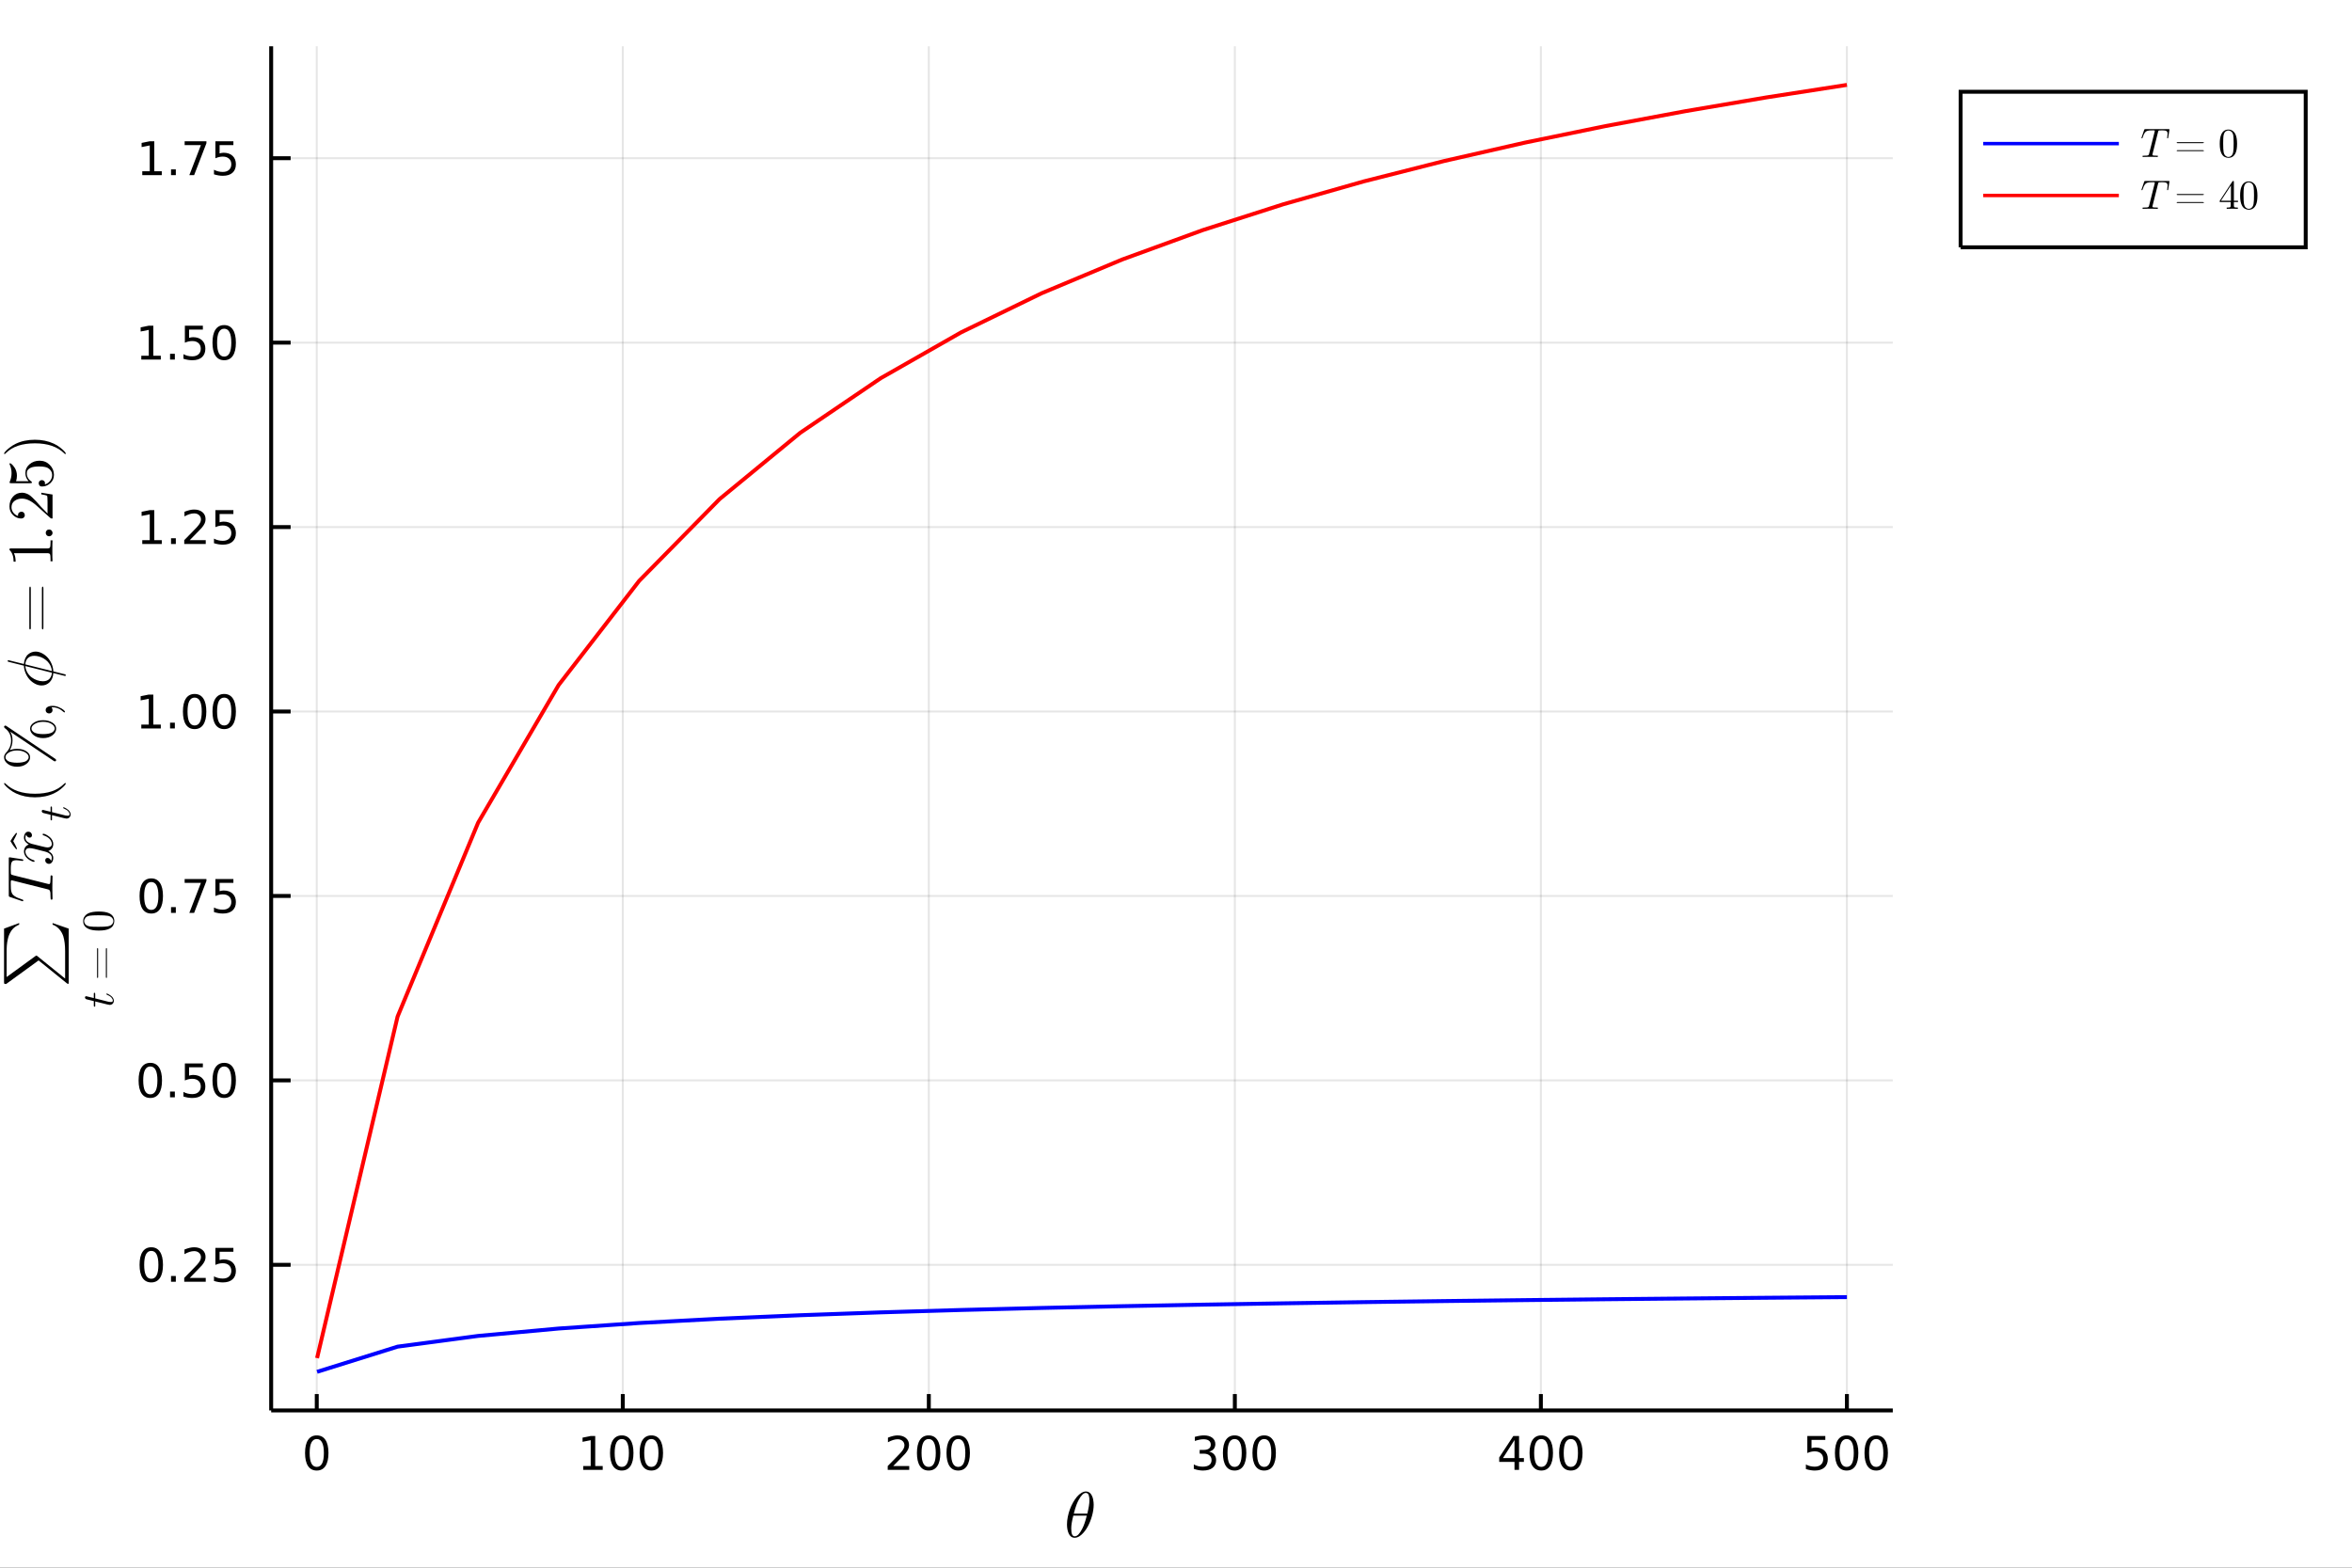 <?xml version="1.0" encoding="utf-8"?>
<svg xmlns="http://www.w3.org/2000/svg" xmlns:xlink="http://www.w3.org/1999/xlink" width="600" height="400" viewBox="0 0 2400 1600">
<rect x="0" y="0" width="2400" height="1600" fill="#333333" stroke="none"/>
<defs>
  <clipPath id="clip490">
    <rect x="0" y="0" width="2400" height="1600"/>
  </clipPath>
</defs>
<path clip-path="url(#clip490)" d="
M0 1600 L2400 1600 L2400 0 L0 0  Z
  " fill="#ffffff" fill-rule="evenodd" fill-opacity="1"/>
<defs>
  <clipPath id="clip491">
    <rect x="480" y="0" width="1681" height="1600"/>
  </clipPath>
</defs>
<defs>
  <clipPath id="clip492">
    <rect x="246" y="47" width="1681" height="1393"/>
  </clipPath>
</defs>
<path clip-path="url(#clip490)" d="
M276.706 1439.5 L1931.43 1439.5 L1931.43 47.244 L276.706 47.244  Z
  " fill="#ffffff" fill-rule="evenodd" fill-opacity="1"/>
<defs>
  <clipPath id="clip493">
    <rect x="276" y="47" width="1656" height="1393"/>
  </clipPath>
</defs>
<polyline clip-path="url(#clip493)" style="stroke:#000000; stroke-width:2; stroke-opacity:0.1; fill:none" points="
  323.225,1439.5 323.225,47.244 
  "/>
<polyline clip-path="url(#clip493)" style="stroke:#000000; stroke-width:2; stroke-opacity:0.1; fill:none" points="
  635.499,1439.5 635.499,47.244 
  "/>
<polyline clip-path="url(#clip493)" style="stroke:#000000; stroke-width:2; stroke-opacity:0.1; fill:none" points="
  947.774,1439.5 947.774,47.244 
  "/>
<polyline clip-path="url(#clip493)" style="stroke:#000000; stroke-width:2; stroke-opacity:0.1; fill:none" points="
  1260.05,1439.5 1260.05,47.244 
  "/>
<polyline clip-path="url(#clip493)" style="stroke:#000000; stroke-width:2; stroke-opacity:0.1; fill:none" points="
  1572.32,1439.5 1572.32,47.244 
  "/>
<polyline clip-path="url(#clip493)" style="stroke:#000000; stroke-width:2; stroke-opacity:0.1; fill:none" points="
  1884.6,1439.5 1884.6,47.244 
  "/>
<polyline clip-path="url(#clip490)" style="stroke:#000000; stroke-width:4; stroke-opacity:1; fill:none" points="
  276.706,1439.5 1931.43,1439.5 
  "/>
<polyline clip-path="url(#clip490)" style="stroke:#000000; stroke-width:4; stroke-opacity:1; fill:none" points="
  323.225,1439.5 323.225,1422.79 
  "/>
<polyline clip-path="url(#clip490)" style="stroke:#000000; stroke-width:4; stroke-opacity:1; fill:none" points="
  635.499,1439.5 635.499,1422.79 
  "/>
<polyline clip-path="url(#clip490)" style="stroke:#000000; stroke-width:4; stroke-opacity:1; fill:none" points="
  947.774,1439.5 947.774,1422.79 
  "/>
<polyline clip-path="url(#clip490)" style="stroke:#000000; stroke-width:4; stroke-opacity:1; fill:none" points="
  1260.05,1439.5 1260.05,1422.79 
  "/>
<polyline clip-path="url(#clip490)" style="stroke:#000000; stroke-width:4; stroke-opacity:1; fill:none" points="
  1572.32,1439.5 1572.32,1422.79 
  "/>
<polyline clip-path="url(#clip490)" style="stroke:#000000; stroke-width:4; stroke-opacity:1; fill:none" points="
  1884.6,1439.5 1884.6,1422.79 
  "/>
<path clip-path="url(#clip490)" d="M 0 0 M323.225 1468.69 Q319.614 1468.69 317.786 1472.26 Q315.98 1475.8 315.98 1482.93 Q315.98 1490.04 317.786 1493.6 Q319.614 1497.14 323.225 1497.14 Q326.86 1497.14 328.665 1493.6 Q330.494 1490.04 330.494 1482.93 Q330.494 1475.8 328.665 1472.26 Q326.86 1468.69 323.225 1468.69 M323.225 1464.99 Q329.036 1464.99 332.091 1469.6 Q335.17 1474.18 335.17 1482.93 Q335.17 1491.66 332.091 1496.26 Q329.036 1500.85 323.225 1500.85 Q317.415 1500.85 314.337 1496.26 Q311.281 1491.66 311.281 1482.93 Q311.281 1474.18 314.337 1469.6 Q317.415 1464.99 323.225 1464.99 Z" fill="#000000" fill-rule="evenodd" fill-opacity="1" /><path clip-path="url(#clip490)" d="M 0 0 M595.106 1496.24 L602.745 1496.24 L602.745 1469.87 L594.435 1471.54 L594.435 1467.28 L602.699 1465.61 L607.375 1465.61 L607.375 1496.24 L615.013 1496.24 L615.013 1500.17 L595.106 1500.17 L595.106 1496.24 Z" fill="#000000" fill-rule="evenodd" fill-opacity="1" /><path clip-path="url(#clip490)" d="M 0 0 M634.458 1468.69 Q630.847 1468.69 629.018 1472.26 Q627.212 1475.8 627.212 1482.93 Q627.212 1490.04 629.018 1493.6 Q630.847 1497.14 634.458 1497.14 Q638.092 1497.14 639.898 1493.6 Q641.726 1490.04 641.726 1482.93 Q641.726 1475.8 639.898 1472.26 Q638.092 1468.69 634.458 1468.69 M634.458 1464.99 Q640.268 1464.99 643.323 1469.6 Q646.402 1474.18 646.402 1482.93 Q646.402 1491.66 643.323 1496.26 Q640.268 1500.85 634.458 1500.85 Q628.648 1500.85 625.569 1496.26 Q622.513 1491.66 622.513 1482.93 Q622.513 1474.18 625.569 1469.6 Q628.648 1464.99 634.458 1464.99 Z" fill="#000000" fill-rule="evenodd" fill-opacity="1" /><path clip-path="url(#clip490)" d="M 0 0 M664.62 1468.69 Q661.009 1468.69 659.18 1472.26 Q657.374 1475.8 657.374 1482.93 Q657.374 1490.04 659.18 1493.6 Q661.009 1497.14 664.62 1497.14 Q668.254 1497.14 670.059 1493.6 Q671.888 1490.04 671.888 1482.93 Q671.888 1475.8 670.059 1472.26 Q668.254 1468.69 664.62 1468.69 M664.62 1464.99 Q670.43 1464.99 673.485 1469.6 Q676.564 1474.18 676.564 1482.93 Q676.564 1491.66 673.485 1496.26 Q670.43 1500.85 664.62 1500.85 Q658.81 1500.85 655.731 1496.26 Q652.675 1491.66 652.675 1482.93 Q652.675 1474.18 655.731 1469.6 Q658.81 1464.99 664.62 1464.99 Z" fill="#000000" fill-rule="evenodd" fill-opacity="1" /><path clip-path="url(#clip490)" d="M 0 0 M911.466 1496.24 L927.785 1496.24 L927.785 1500.17 L905.841 1500.17 L905.841 1496.24 Q908.503 1493.48 913.086 1488.85 Q917.693 1484.2 918.873 1482.86 Q921.119 1480.34 921.998 1478.6 Q922.901 1476.84 922.901 1475.15 Q922.901 1472.4 920.957 1470.66 Q919.035 1468.92 915.933 1468.92 Q913.734 1468.92 911.281 1469.69 Q908.85 1470.45 906.072 1472 L906.072 1467.28 Q908.896 1466.15 911.35 1465.57 Q913.804 1464.99 915.841 1464.99 Q921.211 1464.99 924.406 1467.67 Q927.6 1470.36 927.6 1474.85 Q927.6 1476.98 926.79 1478.9 Q926.003 1480.8 923.896 1483.39 Q923.318 1484.06 920.216 1487.28 Q917.114 1490.47 911.466 1496.24 Z" fill="#000000" fill-rule="evenodd" fill-opacity="1" /><path clip-path="url(#clip490)" d="M 0 0 M947.6 1468.69 Q943.989 1468.69 942.16 1472.26 Q940.355 1475.8 940.355 1482.93 Q940.355 1490.04 942.16 1493.6 Q943.989 1497.14 947.6 1497.14 Q951.234 1497.14 953.04 1493.6 Q954.868 1490.04 954.868 1482.93 Q954.868 1475.8 953.04 1472.26 Q951.234 1468.69 947.6 1468.69 M947.6 1464.99 Q953.41 1464.99 956.466 1469.6 Q959.544 1474.18 959.544 1482.93 Q959.544 1491.66 956.466 1496.26 Q953.41 1500.85 947.6 1500.85 Q941.79 1500.85 938.711 1496.26 Q935.656 1491.66 935.656 1482.93 Q935.656 1474.18 938.711 1469.6 Q941.79 1464.99 947.6 1464.99 Z" fill="#000000" fill-rule="evenodd" fill-opacity="1" /><path clip-path="url(#clip490)" d="M 0 0 M977.762 1468.69 Q974.151 1468.69 972.322 1472.26 Q970.516 1475.8 970.516 1482.93 Q970.516 1490.04 972.322 1493.6 Q974.151 1497.14 977.762 1497.14 Q981.396 1497.14 983.202 1493.6 Q985.03 1490.04 985.03 1482.93 Q985.03 1475.8 983.202 1472.26 Q981.396 1468.69 977.762 1468.69 M977.762 1464.99 Q983.572 1464.99 986.628 1469.6 Q989.706 1474.18 989.706 1482.93 Q989.706 1491.66 986.628 1496.26 Q983.572 1500.85 977.762 1500.85 Q971.952 1500.85 968.873 1496.26 Q965.817 1491.66 965.817 1482.93 Q965.817 1474.18 968.873 1469.6 Q971.952 1464.99 977.762 1464.99 Z" fill="#000000" fill-rule="evenodd" fill-opacity="1" /><path clip-path="url(#clip490)" d="M 0 0 M1233.81 1481.54 Q1237.17 1482.26 1239.04 1484.53 Q1240.94 1486.79 1240.94 1490.13 Q1240.94 1495.24 1237.42 1498.04 Q1233.9 1500.85 1227.42 1500.85 Q1225.24 1500.85 1222.93 1500.41 Q1220.64 1499.99 1218.18 1499.13 L1218.18 1494.62 Q1220.13 1495.75 1222.44 1496.33 Q1224.76 1496.91 1227.28 1496.91 Q1231.68 1496.91 1233.97 1495.17 Q1236.29 1493.44 1236.29 1490.13 Q1236.29 1487.07 1234.13 1485.36 Q1232 1483.62 1228.18 1483.62 L1224.16 1483.62 L1224.16 1479.78 L1228.37 1479.78 Q1231.82 1479.78 1233.65 1478.41 Q1235.48 1477.03 1235.48 1474.43 Q1235.48 1471.77 1233.58 1470.36 Q1231.7 1468.92 1228.18 1468.92 Q1226.26 1468.92 1224.06 1469.34 Q1221.86 1469.76 1219.23 1470.64 L1219.23 1466.47 Q1221.89 1465.73 1224.2 1465.36 Q1226.54 1464.99 1228.6 1464.99 Q1233.93 1464.99 1237.03 1467.42 Q1240.13 1469.83 1240.13 1473.95 Q1240.13 1476.82 1238.49 1478.81 Q1236.84 1480.78 1233.81 1481.54 Z" fill="#000000" fill-rule="evenodd" fill-opacity="1" /><path clip-path="url(#clip490)" d="M 0 0 M1259.8 1468.69 Q1256.19 1468.69 1254.36 1472.26 Q1252.56 1475.8 1252.56 1482.93 Q1252.56 1490.04 1254.36 1493.6 Q1256.19 1497.14 1259.8 1497.14 Q1263.44 1497.14 1265.24 1493.6 Q1267.07 1490.04 1267.07 1482.93 Q1267.07 1475.8 1265.24 1472.26 Q1263.44 1468.69 1259.8 1468.69 M1259.8 1464.99 Q1265.61 1464.99 1268.67 1469.6 Q1271.75 1474.18 1271.75 1482.93 Q1271.75 1491.66 1268.67 1496.26 Q1265.61 1500.85 1259.8 1500.85 Q1253.99 1500.85 1250.92 1496.26 Q1247.86 1491.66 1247.86 1482.93 Q1247.86 1474.18 1250.92 1469.6 Q1253.99 1464.99 1259.8 1464.99 Z" fill="#000000" fill-rule="evenodd" fill-opacity="1" /><path clip-path="url(#clip490)" d="M 0 0 M1289.97 1468.69 Q1286.36 1468.69 1284.53 1472.26 Q1282.72 1475.8 1282.72 1482.93 Q1282.72 1490.04 1284.53 1493.6 Q1286.36 1497.14 1289.97 1497.14 Q1293.6 1497.14 1295.41 1493.6 Q1297.23 1490.04 1297.23 1482.93 Q1297.23 1475.8 1295.41 1472.26 Q1293.6 1468.69 1289.97 1468.69 M1289.97 1464.99 Q1295.78 1464.99 1298.83 1469.6 Q1301.91 1474.18 1301.91 1482.93 Q1301.91 1491.66 1298.83 1496.26 Q1295.78 1500.85 1289.97 1500.85 Q1284.16 1500.85 1281.08 1496.26 Q1278.02 1491.66 1278.02 1482.93 Q1278.02 1474.18 1281.08 1469.6 Q1284.16 1464.99 1289.97 1464.99 Z" fill="#000000" fill-rule="evenodd" fill-opacity="1" /><path clip-path="url(#clip490)" d="M 0 0 M1545.41 1469.69 L1533.61 1488.14 L1545.41 1488.14 L1545.41 1469.69 M1544.19 1465.61 L1550.06 1465.61 L1550.06 1488.14 L1555 1488.14 L1555 1492.03 L1550.06 1492.03 L1550.06 1500.17 L1545.41 1500.17 L1545.41 1492.03 L1529.81 1492.03 L1529.81 1487.51 L1544.19 1465.61 Z" fill="#000000" fill-rule="evenodd" fill-opacity="1" /><path clip-path="url(#clip490)" d="M 0 0 M1572.73 1468.69 Q1569.12 1468.69 1567.29 1472.26 Q1565.48 1475.8 1565.48 1482.93 Q1565.48 1490.04 1567.29 1493.6 Q1569.12 1497.14 1572.73 1497.14 Q1576.36 1497.14 1578.17 1493.6 Q1580 1490.04 1580 1482.93 Q1580 1475.8 1578.17 1472.26 Q1576.36 1468.69 1572.73 1468.69 M1572.73 1464.99 Q1578.54 1464.99 1581.59 1469.6 Q1584.67 1474.18 1584.67 1482.93 Q1584.67 1491.66 1581.59 1496.26 Q1578.54 1500.85 1572.73 1500.85 Q1566.92 1500.85 1563.84 1496.26 Q1560.78 1491.66 1560.78 1482.93 Q1560.78 1474.18 1563.84 1469.6 Q1566.92 1464.99 1572.73 1464.99 Z" fill="#000000" fill-rule="evenodd" fill-opacity="1" /><path clip-path="url(#clip490)" d="M 0 0 M1602.89 1468.69 Q1599.28 1468.69 1597.45 1472.26 Q1595.64 1475.8 1595.64 1482.93 Q1595.64 1490.04 1597.45 1493.6 Q1599.28 1497.14 1602.89 1497.14 Q1606.52 1497.14 1608.33 1493.6 Q1610.16 1490.04 1610.16 1482.93 Q1610.16 1475.8 1608.33 1472.26 Q1606.52 1468.69 1602.89 1468.69 M1602.89 1464.99 Q1608.7 1464.99 1611.75 1469.6 Q1614.83 1474.18 1614.83 1482.93 Q1614.83 1491.66 1611.75 1496.26 Q1608.7 1500.85 1602.89 1500.85 Q1597.08 1500.85 1594 1496.26 Q1590.94 1491.66 1590.94 1482.93 Q1590.94 1474.18 1594 1469.6 Q1597.08 1464.99 1602.89 1464.99 Z" fill="#000000" fill-rule="evenodd" fill-opacity="1" /><path clip-path="url(#clip490)" d="M 0 0 M1844.21 1465.61 L1862.57 1465.61 L1862.57 1469.55 L1848.5 1469.55 L1848.5 1478.02 Q1849.52 1477.67 1850.53 1477.51 Q1851.55 1477.33 1852.57 1477.33 Q1858.36 1477.33 1861.74 1480.5 Q1865.12 1483.67 1865.12 1489.09 Q1865.12 1494.66 1861.64 1497.77 Q1858.17 1500.85 1851.85 1500.85 Q1849.68 1500.85 1847.41 1500.47 Q1845.16 1500.1 1842.76 1499.36 L1842.76 1494.66 Q1844.84 1495.8 1847.06 1496.35 Q1849.28 1496.91 1851.76 1496.91 Q1855.76 1496.91 1858.1 1494.8 Q1860.44 1492.7 1860.44 1489.09 Q1860.44 1485.47 1858.1 1483.37 Q1855.76 1481.26 1851.76 1481.26 Q1849.89 1481.26 1848.01 1481.68 Q1846.16 1482.1 1844.21 1482.97 L1844.21 1465.61 Z" fill="#000000" fill-rule="evenodd" fill-opacity="1" /><path clip-path="url(#clip490)" d="M 0 0 M1884.33 1468.69 Q1880.72 1468.69 1878.89 1472.26 Q1877.08 1475.8 1877.08 1482.93 Q1877.08 1490.04 1878.89 1493.6 Q1880.72 1497.14 1884.33 1497.14 Q1887.96 1497.14 1889.77 1493.6 Q1891.6 1490.04 1891.6 1482.93 Q1891.6 1475.8 1889.77 1472.26 Q1887.96 1468.69 1884.33 1468.69 M1884.33 1464.99 Q1890.14 1464.99 1893.2 1469.6 Q1896.27 1474.18 1896.27 1482.93 Q1896.27 1491.66 1893.2 1496.26 Q1890.14 1500.85 1884.33 1500.85 Q1878.52 1500.85 1875.44 1496.26 Q1872.39 1491.66 1872.39 1482.93 Q1872.39 1474.18 1875.44 1469.6 Q1878.52 1464.99 1884.33 1464.99 Z" fill="#000000" fill-rule="evenodd" fill-opacity="1" /><path clip-path="url(#clip490)" d="M 0 0 M1914.49 1468.69 Q1910.88 1468.69 1909.05 1472.26 Q1907.25 1475.8 1907.25 1482.93 Q1907.25 1490.04 1909.05 1493.6 Q1910.88 1497.14 1914.49 1497.14 Q1918.13 1497.14 1919.93 1493.6 Q1921.76 1490.04 1921.76 1482.93 Q1921.76 1475.8 1919.93 1472.26 Q1918.13 1468.69 1914.49 1468.69 M1914.49 1464.99 Q1920.3 1464.99 1923.36 1469.6 Q1926.44 1474.18 1926.44 1482.93 Q1926.44 1491.66 1923.36 1496.26 Q1920.3 1500.85 1914.49 1500.85 Q1908.68 1500.85 1905.6 1496.26 Q1902.55 1491.66 1902.55 1482.93 Q1902.55 1474.18 1905.6 1469.6 Q1908.68 1464.99 1914.49 1464.99 Z" fill="#000000" fill-rule="evenodd" fill-opacity="1" /><path clip-path="url(#clip490)" d="M 0 0 M1116 1535.75 Q1116 1541.16 1114.26 1547.24 Q1112.56 1553.3 1109.85 1558.19 Q1107.15 1563.06 1103.6 1566.28 Q1100.06 1569.47 1096.68 1569.47 Q1094.52 1569.47 1092.91 1568.27 Q1091.33 1567.05 1090.46 1565.02 Q1089.59 1562.96 1089.17 1560.71 Q1088.76 1558.42 1088.76 1555.94 Q1088.76 1552.24 1089.56 1548.21 Q1090.37 1544.15 1091.72 1540.48 Q1093.07 1536.78 1094.97 1533.43 Q1096.87 1530.05 1098.96 1527.6 Q1101.09 1525.12 1103.47 1523.67 Q1105.86 1522.22 1108.08 1522.22 Q1109.69 1522.22 1110.98 1522.93 Q1112.3 1523.6 1113.14 1524.8 Q1113.97 1525.96 1114.55 1527.34 Q1115.16 1528.73 1115.45 1530.34 Q1115.74 1531.91 1115.87 1533.23 Q1116 1534.52 1116 1535.75 M1111.65 1531.66 Q1111.65 1530.01 1111.53 1528.79 Q1111.4 1527.53 1111.04 1526.28 Q1110.69 1525.02 1109.91 1524.35 Q1109.17 1523.67 1108.01 1523.67 Q1104.63 1523.67 1100.83 1530.59 Q1099.61 1532.75 1098.51 1535.68 Q1097.42 1538.61 1097.03 1540 Q1096.65 1541.38 1095.74 1544.8 L1109.53 1544.8 Q1111.65 1536 1111.65 1531.66 M1108.95 1546.89 L1095.23 1546.89 Q1093.1 1554.94 1093.1 1559.96 Q1093.1 1564.34 1094.01 1566.18 Q1094.94 1567.98 1096.68 1567.98 Q1098.67 1567.98 1100.54 1565.99 Q1102.41 1563.96 1104.31 1560.29 Q1106.82 1555.52 1108.95 1546.89 Z" fill="#000000" fill-rule="evenodd" fill-opacity="1" /><polyline clip-path="url(#clip493)" style="stroke:#000000; stroke-width:2; stroke-opacity:0.1; fill:none" points="
  276.706,1290.89 1931.43,1290.89 
  "/>
<polyline clip-path="url(#clip493)" style="stroke:#000000; stroke-width:2; stroke-opacity:0.1; fill:none" points="
  276.706,1102.65 1931.43,1102.65 
  "/>
<polyline clip-path="url(#clip493)" style="stroke:#000000; stroke-width:2; stroke-opacity:0.1; fill:none" points="
  276.706,914.414 1931.43,914.414 
  "/>
<polyline clip-path="url(#clip493)" style="stroke:#000000; stroke-width:2; stroke-opacity:0.1; fill:none" points="
  276.706,726.176 1931.43,726.176 
  "/>
<polyline clip-path="url(#clip493)" style="stroke:#000000; stroke-width:2; stroke-opacity:0.1; fill:none" points="
  276.706,537.938 1931.43,537.938 
  "/>
<polyline clip-path="url(#clip493)" style="stroke:#000000; stroke-width:2; stroke-opacity:0.1; fill:none" points="
  276.706,349.7 1931.43,349.7 
  "/>
<polyline clip-path="url(#clip493)" style="stroke:#000000; stroke-width:2; stroke-opacity:0.1; fill:none" points="
  276.706,161.462 1931.43,161.462 
  "/>
<polyline clip-path="url(#clip490)" style="stroke:#000000; stroke-width:4; stroke-opacity:1; fill:none" points="
  276.706,1439.5 276.706,47.244 
  "/>
<polyline clip-path="url(#clip490)" style="stroke:#000000; stroke-width:4; stroke-opacity:1; fill:none" points="
  276.706,1290.89 296.563,1290.89 
  "/>
<polyline clip-path="url(#clip490)" style="stroke:#000000; stroke-width:4; stroke-opacity:1; fill:none" points="
  276.706,1102.65 296.563,1102.65 
  "/>
<polyline clip-path="url(#clip490)" style="stroke:#000000; stroke-width:4; stroke-opacity:1; fill:none" points="
  276.706,914.414 296.563,914.414 
  "/>
<polyline clip-path="url(#clip490)" style="stroke:#000000; stroke-width:4; stroke-opacity:1; fill:none" points="
  276.706,726.176 296.563,726.176 
  "/>
<polyline clip-path="url(#clip490)" style="stroke:#000000; stroke-width:4; stroke-opacity:1; fill:none" points="
  276.706,537.938 296.563,537.938 
  "/>
<polyline clip-path="url(#clip490)" style="stroke:#000000; stroke-width:4; stroke-opacity:1; fill:none" points="
  276.706,349.7 296.563,349.7 
  "/>
<polyline clip-path="url(#clip490)" style="stroke:#000000; stroke-width:4; stroke-opacity:1; fill:none" points="
  276.706,161.462 296.563,161.462 
  "/>
<path clip-path="url(#clip490)" d="M 0 0 M154.364 1276.69 Q150.753 1276.69 148.924 1280.25 Q147.118 1283.8 147.118 1290.92 Q147.118 1298.03 148.924 1301.6 Q150.753 1305.14 154.364 1305.14 Q157.998 1305.14 159.804 1301.6 Q161.632 1298.03 161.632 1290.92 Q161.632 1283.8 159.804 1280.25 Q157.998 1276.69 154.364 1276.69 M154.364 1272.98 Q160.174 1272.98 163.229 1277.59 Q166.308 1282.17 166.308 1290.92 Q166.308 1299.65 163.229 1304.26 Q160.174 1308.84 154.364 1308.84 Q148.554 1308.84 145.475 1304.26 Q142.419 1299.65 142.419 1290.92 Q142.419 1282.17 145.475 1277.59 Q148.554 1272.98 154.364 1272.98 Z" fill="#000000" fill-rule="evenodd" fill-opacity="1" /><path clip-path="url(#clip490)" d="M 0 0 M174.526 1302.29 L179.41 1302.29 L179.41 1308.17 L174.526 1308.17 L174.526 1302.29 Z" fill="#000000" fill-rule="evenodd" fill-opacity="1" /><path clip-path="url(#clip490)" d="M 0 0 M193.623 1304.23 L209.942 1304.23 L209.942 1308.17 L187.998 1308.17 L187.998 1304.23 Q190.66 1301.48 195.243 1296.85 Q199.85 1292.2 201.03 1290.86 Q203.276 1288.33 204.155 1286.6 Q205.058 1284.84 205.058 1283.15 Q205.058 1280.39 203.113 1278.66 Q201.192 1276.92 198.09 1276.92 Q195.891 1276.92 193.438 1277.68 Q191.007 1278.45 188.229 1280 L188.229 1275.28 Q191.053 1274.14 193.507 1273.56 Q195.961 1272.98 197.998 1272.98 Q203.368 1272.98 206.563 1275.67 Q209.757 1278.36 209.757 1282.85 Q209.757 1284.98 208.947 1286.9 Q208.16 1288.79 206.053 1291.39 Q205.475 1292.06 202.373 1295.28 Q199.271 1298.47 193.623 1304.23 Z" fill="#000000" fill-rule="evenodd" fill-opacity="1" /><path clip-path="url(#clip490)" d="M 0 0 M219.803 1273.61 L238.16 1273.61 L238.16 1277.55 L224.086 1277.55 L224.086 1286.02 Q225.104 1285.67 226.123 1285.51 Q227.141 1285.32 228.16 1285.32 Q233.947 1285.32 237.326 1288.49 Q240.706 1291.67 240.706 1297.08 Q240.706 1302.66 237.234 1305.76 Q233.761 1308.84 227.442 1308.84 Q225.266 1308.84 222.998 1308.47 Q220.752 1308.1 218.345 1307.36 L218.345 1302.66 Q220.428 1303.79 222.65 1304.35 Q224.873 1304.91 227.349 1304.91 Q231.354 1304.91 233.692 1302.8 Q236.03 1300.69 236.03 1297.08 Q236.03 1293.47 233.692 1291.36 Q231.354 1289.26 227.349 1289.26 Q225.474 1289.26 223.599 1289.67 Q221.748 1290.09 219.803 1290.97 L219.803 1273.61 Z" fill="#000000" fill-rule="evenodd" fill-opacity="1" /><path clip-path="url(#clip490)" d="M 0 0 M153.368 1088.45 Q149.757 1088.45 147.929 1092.02 Q146.123 1095.56 146.123 1102.69 Q146.123 1109.79 147.929 1113.36 Q149.757 1116.9 153.368 1116.9 Q157.003 1116.9 158.808 1113.36 Q160.637 1109.79 160.637 1102.69 Q160.637 1095.56 158.808 1092.02 Q157.003 1088.45 153.368 1088.45 M153.368 1084.75 Q159.179 1084.75 162.234 1089.35 Q165.313 1093.94 165.313 1102.69 Q165.313 1111.41 162.234 1116.02 Q159.179 1120.6 153.368 1120.6 Q147.558 1120.6 144.48 1116.02 Q141.424 1111.41 141.424 1102.69 Q141.424 1093.94 144.48 1089.35 Q147.558 1084.75 153.368 1084.75 Z" fill="#000000" fill-rule="evenodd" fill-opacity="1" /><path clip-path="url(#clip490)" d="M 0 0 M173.53 1114.05 L178.415 1114.05 L178.415 1119.93 L173.53 1119.93 L173.53 1114.05 Z" fill="#000000" fill-rule="evenodd" fill-opacity="1" /><path clip-path="url(#clip490)" d="M 0 0 M188.646 1085.37 L207.002 1085.37 L207.002 1089.31 L192.928 1089.31 L192.928 1097.78 Q193.947 1097.43 194.965 1097.27 Q195.984 1097.08 197.002 1097.08 Q202.789 1097.08 206.169 1100.26 Q209.549 1103.43 209.549 1108.84 Q209.549 1114.42 206.076 1117.52 Q202.604 1120.6 196.285 1120.6 Q194.109 1120.6 191.84 1120.23 Q189.595 1119.86 187.188 1119.12 L187.188 1114.42 Q189.271 1115.56 191.493 1116.11 Q193.715 1116.67 196.192 1116.67 Q200.197 1116.67 202.535 1114.56 Q204.873 1112.46 204.873 1108.84 Q204.873 1105.23 202.535 1103.13 Q200.197 1101.02 196.192 1101.02 Q194.317 1101.02 192.442 1101.44 Q190.59 1101.85 188.646 1102.73 L188.646 1085.37 Z" fill="#000000" fill-rule="evenodd" fill-opacity="1" /><path clip-path="url(#clip490)" d="M 0 0 M228.762 1088.45 Q225.15 1088.45 223.322 1092.02 Q221.516 1095.56 221.516 1102.69 Q221.516 1109.79 223.322 1113.36 Q225.15 1116.9 228.762 1116.9 Q232.396 1116.9 234.201 1113.36 Q236.03 1109.79 236.03 1102.69 Q236.03 1095.56 234.201 1092.02 Q232.396 1088.45 228.762 1088.45 M228.762 1084.75 Q234.572 1084.75 237.627 1089.35 Q240.706 1093.94 240.706 1102.69 Q240.706 1111.41 237.627 1116.02 Q234.572 1120.6 228.762 1120.6 Q222.951 1120.6 219.873 1116.02 Q216.817 1111.41 216.817 1102.69 Q216.817 1093.94 219.873 1089.35 Q222.951 1084.75 228.762 1084.75 Z" fill="#000000" fill-rule="evenodd" fill-opacity="1" /><path clip-path="url(#clip490)" d="M 0 0 M154.364 900.213 Q150.753 900.213 148.924 903.777 Q147.118 907.319 147.118 914.449 Q147.118 921.555 148.924 925.12 Q150.753 928.662 154.364 928.662 Q157.998 928.662 159.804 925.12 Q161.632 921.555 161.632 914.449 Q161.632 907.319 159.804 903.777 Q157.998 900.213 154.364 900.213 M154.364 896.509 Q160.174 896.509 163.229 901.115 Q166.308 905.699 166.308 914.449 Q166.308 923.175 163.229 927.782 Q160.174 932.365 154.364 932.365 Q148.554 932.365 145.475 927.782 Q142.419 923.175 142.419 914.449 Q142.419 905.699 145.475 901.115 Q148.554 896.509 154.364 896.509 Z" fill="#000000" fill-rule="evenodd" fill-opacity="1" /><path clip-path="url(#clip490)" d="M 0 0 M174.526 925.814 L179.41 925.814 L179.41 931.694 L174.526 931.694 L174.526 925.814 Z" fill="#000000" fill-rule="evenodd" fill-opacity="1" /><path clip-path="url(#clip490)" d="M 0 0 M188.415 897.134 L210.637 897.134 L210.637 899.125 L198.09 931.694 L193.206 931.694 L205.012 901.069 L188.415 901.069 L188.415 897.134 Z" fill="#000000" fill-rule="evenodd" fill-opacity="1" /><path clip-path="url(#clip490)" d="M 0 0 M219.803 897.134 L238.16 897.134 L238.16 901.069 L224.086 901.069 L224.086 909.541 Q225.104 909.194 226.123 909.032 Q227.141 908.847 228.16 908.847 Q233.947 908.847 237.326 912.018 Q240.706 915.189 240.706 920.606 Q240.706 926.185 237.234 929.287 Q233.761 932.365 227.442 932.365 Q225.266 932.365 222.998 931.995 Q220.752 931.624 218.345 930.884 L218.345 926.185 Q220.428 927.319 222.65 927.874 Q224.873 928.43 227.349 928.43 Q231.354 928.43 233.692 926.324 Q236.03 924.217 236.03 920.606 Q236.03 916.995 233.692 914.888 Q231.354 912.782 227.349 912.782 Q225.474 912.782 223.599 913.199 Q221.748 913.615 219.803 914.495 L219.803 897.134 Z" fill="#000000" fill-rule="evenodd" fill-opacity="1" /><path clip-path="url(#clip490)" d="M 0 0 M144.179 739.521 L151.817 739.521 L151.817 713.155 L143.507 714.822 L143.507 710.563 L151.771 708.896 L156.447 708.896 L156.447 739.521 L164.086 739.521 L164.086 743.456 L144.179 743.456 L144.179 739.521 Z" fill="#000000" fill-rule="evenodd" fill-opacity="1" /><path clip-path="url(#clip490)" d="M 0 0 M173.53 737.576 L178.415 737.576 L178.415 743.456 L173.53 743.456 L173.53 737.576 Z" fill="#000000" fill-rule="evenodd" fill-opacity="1" /><path clip-path="url(#clip490)" d="M 0 0 M198.6 711.975 Q194.989 711.975 193.16 715.539 Q191.354 719.081 191.354 726.211 Q191.354 733.317 193.16 736.882 Q194.989 740.424 198.6 740.424 Q202.234 740.424 204.039 736.882 Q205.868 733.317 205.868 726.211 Q205.868 719.081 204.039 715.539 Q202.234 711.975 198.6 711.975 M198.6 708.271 Q204.41 708.271 207.465 712.877 Q210.544 717.461 210.544 726.211 Q210.544 734.937 207.465 739.544 Q204.41 744.127 198.6 744.127 Q192.789 744.127 189.711 739.544 Q186.655 734.937 186.655 726.211 Q186.655 717.461 189.711 712.877 Q192.789 708.271 198.6 708.271 Z" fill="#000000" fill-rule="evenodd" fill-opacity="1" /><path clip-path="url(#clip490)" d="M 0 0 M228.762 711.975 Q225.15 711.975 223.322 715.539 Q221.516 719.081 221.516 726.211 Q221.516 733.317 223.322 736.882 Q225.15 740.424 228.762 740.424 Q232.396 740.424 234.201 736.882 Q236.03 733.317 236.03 726.211 Q236.03 719.081 234.201 715.539 Q232.396 711.975 228.762 711.975 M228.762 708.271 Q234.572 708.271 237.627 712.877 Q240.706 717.461 240.706 726.211 Q240.706 734.937 237.627 739.544 Q234.572 744.127 228.762 744.127 Q222.951 744.127 219.873 739.544 Q216.817 734.937 216.817 726.211 Q216.817 717.461 219.873 712.877 Q222.951 708.271 228.762 708.271 Z" fill="#000000" fill-rule="evenodd" fill-opacity="1" /><path clip-path="url(#clip490)" d="M 0 0 M145.174 551.283 L152.813 551.283 L152.813 524.917 L144.503 526.584 L144.503 522.325 L152.767 520.658 L157.442 520.658 L157.442 551.283 L165.081 551.283 L165.081 555.218 L145.174 555.218 L145.174 551.283 Z" fill="#000000" fill-rule="evenodd" fill-opacity="1" /><path clip-path="url(#clip490)" d="M 0 0 M174.526 549.338 L179.41 549.338 L179.41 555.218 L174.526 555.218 L174.526 549.338 Z" fill="#000000" fill-rule="evenodd" fill-opacity="1" /><path clip-path="url(#clip490)" d="M 0 0 M193.623 551.283 L209.942 551.283 L209.942 555.218 L187.998 555.218 L187.998 551.283 Q190.66 548.528 195.243 543.899 Q199.85 539.246 201.03 537.903 Q203.276 535.38 204.155 533.644 Q205.058 531.885 205.058 530.195 Q205.058 527.44 203.113 525.704 Q201.192 523.968 198.09 523.968 Q195.891 523.968 193.438 524.732 Q191.007 525.496 188.229 527.047 L188.229 522.325 Q191.053 521.19 193.507 520.612 Q195.961 520.033 197.998 520.033 Q203.368 520.033 206.563 522.718 Q209.757 525.403 209.757 529.894 Q209.757 532.024 208.947 533.945 Q208.16 535.843 206.053 538.436 Q205.475 539.107 202.373 542.324 Q199.271 545.519 193.623 551.283 Z" fill="#000000" fill-rule="evenodd" fill-opacity="1" /><path clip-path="url(#clip490)" d="M 0 0 M219.803 520.658 L238.16 520.658 L238.16 524.593 L224.086 524.593 L224.086 533.065 Q225.104 532.718 226.123 532.556 Q227.141 532.371 228.16 532.371 Q233.947 532.371 237.326 535.542 Q240.706 538.713 240.706 544.13 Q240.706 549.709 237.234 552.811 Q233.761 555.889 227.442 555.889 Q225.266 555.889 222.998 555.519 Q220.752 555.148 218.345 554.408 L218.345 549.709 Q220.428 550.843 222.65 551.398 Q224.873 551.954 227.349 551.954 Q231.354 551.954 233.692 549.848 Q236.03 547.741 236.03 544.13 Q236.03 540.519 233.692 538.412 Q231.354 536.306 227.349 536.306 Q225.474 536.306 223.599 536.723 Q221.748 537.139 219.803 538.019 L219.803 520.658 Z" fill="#000000" fill-rule="evenodd" fill-opacity="1" /><path clip-path="url(#clip490)" d="M 0 0 M144.179 363.045 L151.817 363.045 L151.817 336.679 L143.507 338.346 L143.507 334.087 L151.771 332.42 L156.447 332.42 L156.447 363.045 L164.086 363.045 L164.086 366.98 L144.179 366.98 L144.179 363.045 Z" fill="#000000" fill-rule="evenodd" fill-opacity="1" /><path clip-path="url(#clip490)" d="M 0 0 M173.53 361.1 L178.415 361.1 L178.415 366.98 L173.53 366.98 L173.53 361.1 Z" fill="#000000" fill-rule="evenodd" fill-opacity="1" /><path clip-path="url(#clip490)" d="M 0 0 M188.646 332.42 L207.002 332.42 L207.002 336.355 L192.928 336.355 L192.928 344.827 Q193.947 344.48 194.965 344.318 Q195.984 344.133 197.002 344.133 Q202.789 344.133 206.169 347.304 Q209.549 350.475 209.549 355.892 Q209.549 361.471 206.076 364.573 Q202.604 367.651 196.285 367.651 Q194.109 367.651 191.84 367.281 Q189.595 366.91 187.188 366.17 L187.188 361.471 Q189.271 362.605 191.493 363.161 Q193.715 363.716 196.192 363.716 Q200.197 363.716 202.535 361.61 Q204.873 359.503 204.873 355.892 Q204.873 352.281 202.535 350.174 Q200.197 348.068 196.192 348.068 Q194.317 348.068 192.442 348.485 Q190.59 348.901 188.646 349.781 L188.646 332.42 Z" fill="#000000" fill-rule="evenodd" fill-opacity="1" /><path clip-path="url(#clip490)" d="M 0 0 M228.762 335.499 Q225.15 335.499 223.322 339.063 Q221.516 342.605 221.516 349.735 Q221.516 356.841 223.322 360.406 Q225.15 363.948 228.762 363.948 Q232.396 363.948 234.201 360.406 Q236.03 356.841 236.03 349.735 Q236.03 342.605 234.201 339.063 Q232.396 335.499 228.762 335.499 M228.762 331.795 Q234.572 331.795 237.627 336.401 Q240.706 340.985 240.706 349.735 Q240.706 358.461 237.627 363.068 Q234.572 367.651 228.762 367.651 Q222.951 367.651 219.873 363.068 Q216.817 358.461 216.817 349.735 Q216.817 340.985 219.873 336.401 Q222.951 331.795 228.762 331.795 Z" fill="#000000" fill-rule="evenodd" fill-opacity="1" /><path clip-path="url(#clip490)" d="M 0 0 M145.174 174.807 L152.813 174.807 L152.813 148.441 L144.503 150.108 L144.503 145.849 L152.767 144.182 L157.442 144.182 L157.442 174.807 L165.081 174.807 L165.081 178.742 L145.174 178.742 L145.174 174.807 Z" fill="#000000" fill-rule="evenodd" fill-opacity="1" /><path clip-path="url(#clip490)" d="M 0 0 M174.526 172.862 L179.41 172.862 L179.41 178.742 L174.526 178.742 L174.526 172.862 Z" fill="#000000" fill-rule="evenodd" fill-opacity="1" /><path clip-path="url(#clip490)" d="M 0 0 M188.415 144.182 L210.637 144.182 L210.637 146.173 L198.09 178.742 L193.206 178.742 L205.012 148.117 L188.415 148.117 L188.415 144.182 Z" fill="#000000" fill-rule="evenodd" fill-opacity="1" /><path clip-path="url(#clip490)" d="M 0 0 M219.803 144.182 L238.16 144.182 L238.16 148.117 L224.086 148.117 L224.086 156.589 Q225.104 156.242 226.123 156.08 Q227.141 155.895 228.16 155.895 Q233.947 155.895 237.326 159.066 Q240.706 162.237 240.706 167.654 Q240.706 173.233 237.234 176.335 Q233.761 179.413 227.442 179.413 Q225.266 179.413 222.998 179.043 Q220.752 178.672 218.345 177.932 L218.345 173.233 Q220.428 174.367 222.65 174.923 Q224.873 175.478 227.349 175.478 Q231.354 175.478 233.692 173.372 Q236.03 171.265 236.03 167.654 Q236.03 164.043 233.692 161.936 Q231.354 159.83 227.349 159.83 Q225.474 159.83 223.599 160.247 Q221.748 160.663 219.803 161.543 L219.803 144.182 Z" fill="#000000" fill-rule="evenodd" fill-opacity="1" /><path clip-path="url(#clip490)" d="M 0 0 M53.665 942.087 L70.09 947.756 L70.09 1002.44 Q70.09 1003.18 70.058 1003.47 Q70.026 1003.76 69.865 1003.99 Q69.704 1004.21 69.35 1004.21 Q69.06 1004.21 68.319 1003.63 L39.366 980.219 L6.258 1004.28 Q4.745 1004.28 4.455 1004.02 Q4.133 1003.76 4.133 1002.44 L4.133 947.756 L19.559 942.087 L19.559 943.73 Q17.562 944.471 15.888 945.662 Q14.181 946.822 12.957 948.174 Q11.733 949.495 10.767 951.234 Q9.769 952.941 9.157 954.551 Q8.513 956.129 8.062 958.094 Q7.579 960.058 7.353 961.636 Q7.096 963.182 6.967 965.114 Q6.838 967.047 6.806 968.271 Q6.773 969.494 6.773 971.04 L6.773 997.159 L36.177 975.742 Q36.918 975.259 37.111 975.259 Q37.401 975.259 38.174 975.871 L66.451 998.737 L66.451 970.718 Q66.451 961.701 64.551 955.421 Q63.102 951.169 60.235 948.078 Q57.369 944.954 53.665 943.73 L53.665 942.087 Z" fill="#000000" fill-rule="evenodd" fill-opacity="1" /><path clip-path="url(#clip490)" d="M 0 0 M96.232 1013.26 Q96.864 1013.26 97.022 1013.56 Q97.157 1013.85 97.157 1014.66 L97.157 1018.99 L110.773 1022.42 Q111.968 1022.69 112.983 1022.69 Q114.11 1022.69 114.606 1022.35 Q115.102 1021.99 115.102 1021.25 Q115.102 1019.78 113.772 1018.2 Q112.442 1016.6 109.195 1015.25 Q108.767 1015.07 108.677 1014.98 Q108.564 1014.87 108.564 1014.57 Q108.564 1014.01 109.015 1014.01 Q109.173 1014.01 109.894 1014.32 Q110.616 1014.62 111.675 1015.27 Q112.735 1015.9 113.727 1016.74 Q114.719 1017.55 115.44 1018.79 Q116.139 1020.03 116.139 1021.36 Q116.139 1023.23 114.944 1024.42 Q113.749 1025.6 111.878 1025.6 Q111.269 1025.6 109.331 1025.12 Q107.369 1024.65 97.157 1022.08 L97.157 1026.16 Q97.157 1026.72 97.134 1026.95 Q97.112 1027.15 96.999 1027.31 Q96.864 1027.45 96.593 1027.45 Q96.165 1027.45 95.984 1027.26 Q95.781 1027.08 95.759 1026.86 Q95.714 1026.61 95.714 1026.05 L95.714 1021.72 L88.387 1019.92 Q87.666 1019.74 87.26 1019.28 Q86.832 1018.81 86.786 1018.54 Q86.719 1018.27 86.719 1018.07 Q86.719 1017.46 87.057 1017.1 Q87.373 1016.74 87.959 1016.74 Q88.274 1016.74 95.714 1018.63 L95.714 1014.57 Q95.714 1014.05 95.736 1013.85 Q95.759 1013.63 95.872 1013.45 Q95.984 1013.26 96.232 1013.26 Z" fill="#000000" fill-rule="evenodd" fill-opacity="1" /><path clip-path="url(#clip490)" d="M 0 0 M108.609 998.132 Q108.046 998.087 108.046 997.208 L108.046 968.915 Q108.046 967.585 108.564 967.562 Q109.128 967.562 109.105 968.825 L109.105 996.892 Q109.128 998.132 108.609 998.132 M99.591 998.132 Q99.028 998.132 99.05 997.163 L99.05 968.96 Q99.05 967.585 99.591 967.562 Q100.11 967.562 100.11 968.735 L100.11 997.208 Q100.11 998.132 99.591 998.132 Z" fill="#000000" fill-rule="evenodd" fill-opacity="1" /><path clip-path="url(#clip490)" d="M 0 0 M100.854 949.75 Q94.068 949.75 90.371 948.037 Q84.87 945.647 84.87 940.011 Q84.87 938.816 85.208 937.577 Q85.524 936.314 86.764 934.736 Q88.004 933.135 90.033 932.166 Q93.956 930.317 100.854 930.317 Q107.595 930.317 111.269 932.031 Q116.635 934.533 116.635 940.056 Q116.635 942.13 115.575 944.25 Q114.516 946.346 111.968 947.676 Q108.158 949.75 100.854 949.75 M100.29 945.918 Q107.256 945.918 110.029 945.422 Q113.028 944.858 114.335 943.325 Q115.62 941.77 115.62 940.056 Q115.62 938.208 114.245 936.675 Q112.847 935.119 109.849 934.646 Q106.896 934.127 100.29 934.15 Q93.865 934.15 91.295 934.601 Q88.297 935.209 87.102 936.833 Q85.885 938.433 85.885 940.056 Q85.885 940.665 86.065 941.319 Q86.245 941.95 86.764 942.874 Q87.282 943.799 88.567 944.52 Q89.852 945.219 91.791 945.557 Q94.294 945.918 100.29 945.918 Z" fill="#000000" fill-rule="evenodd" fill-opacity="1" /><path clip-path="url(#clip490)" d="M 0 0 M9.672 874.983 Q10.284 874.983 10.799 875.112 L22.265 876.915 Q23.134 877.012 23.456 877.205 Q23.778 877.366 23.778 877.881 Q23.778 878.686 22.941 878.686 Q22.458 878.686 21.685 878.493 Q18.046 877.946 16.403 877.946 Q15.308 877.946 14.503 878.171 Q13.665 878.364 13.086 878.686 Q12.506 878.976 12.12 879.653 Q11.733 880.329 11.508 880.973 Q11.282 881.617 11.186 882.777 Q11.057 883.936 11.025 884.934 Q10.992 885.933 10.992 887.575 Q10.992 891.15 11.121 891.73 Q11.282 892.342 11.765 892.664 Q12.216 892.954 13.569 893.276 L48.577 902.036 L49.962 902.293 Q50.734 902.293 50.992 901.81 Q51.25 901.327 51.411 899.846 Q51.572 897.72 51.572 895.627 Q51.572 895.562 51.572 895.433 Q51.572 894.725 51.604 894.435 Q51.604 894.145 51.669 893.855 Q51.733 893.566 51.894 893.501 Q52.023 893.405 52.28 893.405 Q52.892 893.405 53.214 893.662 Q53.504 893.92 53.569 894.177 Q53.601 894.403 53.601 894.854 Q53.601 895.756 53.536 897.688 Q53.472 899.62 53.472 900.586 L53.408 906.061 L53.472 911.665 Q53.472 912.535 53.536 914.371 Q53.601 916.206 53.601 917.076 Q53.601 918.203 52.796 918.203 Q51.894 918.203 51.733 917.784 Q51.572 917.333 51.572 915.433 Q51.572 912.76 51.443 911.311 Q51.314 909.862 50.863 909.089 Q50.412 908.284 49.962 908.058 Q49.478 907.833 48.383 907.575 L13.182 898.718 Q12.409 898.461 11.798 898.461 Q11.476 898.461 11.347 898.557 Q11.218 898.622 11.121 899.041 Q10.992 899.459 10.992 900.329 L10.992 902.905 Q10.992 905.546 11.121 907.189 Q11.218 908.799 11.701 910.345 Q12.184 911.858 12.86 912.76 Q13.537 913.63 14.922 914.596 Q16.306 915.562 17.981 916.271 Q19.656 916.947 22.393 917.913 Q23.295 918.235 23.553 918.428 Q23.778 918.59 23.778 919.04 Q23.778 919.362 23.585 919.62 Q23.36 919.846 23.07 919.846 Q22.007 919.523 21.878 919.459 L10.252 915.498 Q9.318 915.176 9.157 914.886 Q8.963 914.564 8.963 913.372 L8.963 876.786 Q8.963 876.207 8.963 876.013 Q8.963 875.82 9.028 875.498 Q9.092 875.176 9.253 875.079 Q9.414 874.983 9.672 874.983 Z" fill="#000000" fill-rule="evenodd" fill-opacity="1" /><path clip-path="url(#clip490)" d="M 0 0 M16.504 850.007 L17.428 850.571 Q15.918 854.065 13.506 858.416 Q15.918 862.767 17.428 866.261 L16.504 866.802 Q13.19 862.992 10.643 858.416 Q13.213 853.794 16.504 850.007 Z" fill="#000000" fill-rule="evenodd" fill-opacity="1" /><path clip-path="url(#clip490)" d="M 0 0 M28.802 848.845 Q30.606 848.845 31.636 849.972 Q32.635 851.099 32.635 852.388 Q32.635 853.611 31.926 854.256 Q31.218 854.9 30.316 854.9 Q29.092 854.9 28.029 853.998 Q26.967 853.096 26.741 851.743 Q25.904 853.064 25.904 855.028 Q25.904 856.317 26.58 857.444 Q27.256 858.539 28.126 859.215 Q28.995 859.859 30.252 860.439 Q31.475 860.987 32.216 861.212 Q32.925 861.405 33.698 861.566 L42.715 863.821 Q46.999 864.916 48.512 864.916 Q50.38 864.916 51.636 864.014 Q52.86 863.112 52.86 861.309 Q52.86 860.6 52.667 859.795 Q52.441 858.99 51.862 857.959 Q51.25 856.896 50.348 855.962 Q49.414 854.996 47.836 854.062 Q46.258 853.128 44.229 852.516 Q43.52 852.323 43.52 851.679 Q43.52 850.874 44.164 850.874 Q44.712 850.874 45.871 851.325 Q46.999 851.743 48.48 852.677 Q49.929 853.579 51.25 854.771 Q52.538 855.962 53.44 857.734 Q54.342 859.505 54.342 861.437 Q54.342 864.207 52.86 866.043 Q51.379 867.879 49.317 868.555 Q49.607 868.716 49.994 868.941 Q50.38 869.167 51.25 869.843 Q52.087 870.487 52.731 871.228 Q53.343 871.969 53.826 873.128 Q54.342 874.255 54.342 875.479 Q54.342 877.025 53.891 878.41 Q53.44 879.763 52.409 880.729 Q51.379 881.695 49.962 881.695 Q48.383 881.695 47.288 880.632 Q46.161 879.537 46.161 878.056 Q46.161 877.122 46.709 876.381 Q47.256 875.608 48.448 875.608 Q49.768 875.608 50.767 876.51 Q51.765 877.412 52.023 878.7 Q52.86 877.379 52.86 875.415 Q52.86 873.289 50.992 871.614 Q49.124 869.94 46 869.135 Q38.496 867.138 35.147 866.365 Q31.765 865.592 30.316 865.592 Q28.963 865.592 28.029 865.946 Q27.095 866.301 26.677 866.912 Q26.226 867.492 26.065 868.04 Q25.904 868.555 25.904 869.135 Q25.904 870.101 26.29 871.196 Q26.677 872.259 27.578 873.547 Q28.448 874.803 30.252 875.994 Q32.055 877.186 34.535 877.991 Q35.276 878.152 35.276 878.861 Q35.243 879.634 34.599 879.634 Q34.052 879.634 32.925 879.215 Q31.765 878.764 30.316 877.862 Q28.867 876.928 27.578 875.737 Q26.258 874.513 25.356 872.742 Q24.454 870.938 24.454 869.006 Q24.454 868.136 24.648 867.299 Q24.809 866.429 25.292 865.399 Q25.775 864.336 26.838 863.402 Q27.901 862.468 29.446 861.888 Q28.706 861.502 27.997 860.987 Q27.289 860.439 26.419 859.602 Q25.517 858.732 25.002 857.541 Q24.454 856.317 24.454 854.964 Q24.454 853.644 24.809 852.355 Q25.131 851.067 26.194 849.972 Q27.224 848.845 28.802 848.845 Z" fill="#000000" fill-rule="evenodd" fill-opacity="1" /><path clip-path="url(#clip490)" d="M 0 0 M52.121 823.122 Q52.753 823.122 52.91 823.415 Q53.046 823.708 53.046 824.519 L53.046 828.848 L66.662 832.274 Q67.857 832.545 68.872 832.545 Q69.999 832.545 70.495 832.207 Q70.991 831.846 70.991 831.102 Q70.991 829.637 69.661 828.059 Q68.331 826.458 65.084 825.105 Q64.656 824.925 64.566 824.835 Q64.453 824.722 64.453 824.429 Q64.453 823.866 64.904 823.866 Q65.062 823.866 65.783 824.181 Q66.504 824.474 67.564 825.128 Q68.624 825.759 69.615 826.593 Q70.608 827.405 71.329 828.645 Q72.028 829.885 72.028 831.215 Q72.028 833.086 70.833 834.281 Q69.638 835.453 67.767 835.453 Q67.158 835.453 65.219 834.98 Q63.258 834.506 53.046 831.936 L53.046 836.017 Q53.046 836.58 53.023 836.806 Q53.001 837.009 52.888 837.167 Q52.753 837.302 52.482 837.302 Q52.054 837.302 51.873 837.121 Q51.67 836.941 51.648 836.716 Q51.603 836.468 51.603 835.904 L51.603 831.576 L44.276 829.772 Q43.555 829.592 43.149 829.141 Q42.72 828.667 42.675 828.397 Q42.608 828.126 42.608 827.923 Q42.608 827.315 42.946 826.954 Q43.261 826.593 43.848 826.593 Q44.163 826.593 51.603 828.487 L51.603 824.429 Q51.603 823.911 51.625 823.708 Q51.648 823.482 51.761 823.302 Q51.873 823.122 52.121 823.122 Z" fill="#000000" fill-rule="evenodd" fill-opacity="1" /><path clip-path="url(#clip490)" d="M 0 0 M35.65 813.761 Q25.008 813.761 16.426 809.793 Q12.828 808.101 9.813 805.733 Q6.799 803.365 5.476 801.796 Q4.154 800.227 4.154 799.797 Q4.154 799.182 4.769 799.151 Q5.077 799.151 5.846 799.981 Q16.18 810.131 35.65 810.101 Q55.181 810.101 65.116 800.227 Q66.192 799.151 66.531 799.151 Q67.146 799.151 67.146 799.797 Q67.146 800.227 65.885 801.734 Q64.624 803.242 61.732 805.579 Q58.841 807.917 55.304 809.608 Q46.722 813.761 35.65 813.761 Z" fill="#000000" fill-rule="evenodd" fill-opacity="1" /><path clip-path="url(#clip490)" d="M 0 0 M17.401 782.532 Q11.733 782.532 7.933 779.634 Q4.133 776.735 4.133 772.838 Q4.133 770.455 6.258 768.104 Q11.347 762.758 11.315 755.769 Q11.315 747.846 5.067 743.241 Q4.133 742.436 4.133 741.856 Q4.133 741.341 4.551 740.954 Q4.938 740.536 5.453 740.536 Q5.84 740.536 6.645 741.051 L56.306 774.416 Q57.304 775.157 57.304 775.737 Q57.304 776.252 56.886 776.671 Q56.499 777.057 55.984 777.057 Q55.533 777.057 54.664 776.477 L10.542 746.848 L10.477 746.912 Q12.796 750.326 12.764 755.705 Q12.764 760.793 9.994 765.656 Q13.408 764.271 17.466 764.271 Q23.005 764.271 26.87 766.751 Q30.702 769.231 30.702 772.838 Q30.702 776.735 26.967 779.634 Q23.198 782.532 17.401 782.532 M12.023 777.991 Q14.342 778.442 17.466 778.442 Q20.558 778.442 22.876 777.991 Q25.163 777.54 26.355 776.896 Q27.546 776.22 28.255 775.318 Q28.931 774.416 29.092 773.869 Q29.253 773.321 29.253 772.774 Q29.253 770.068 25.904 768.007 Q22.522 765.914 17.401 765.914 Q12.377 765.914 8.996 768.007 Q5.582 770.068 5.582 772.774 Q5.582 773.353 5.743 773.933 Q5.904 774.481 6.612 775.35 Q7.289 776.22 8.48 776.896 Q9.672 777.54 12.023 777.991 M43.971 753.321 Q38.303 753.321 34.503 750.423 Q30.702 747.524 30.702 743.627 Q30.702 740.053 34.567 737.573 Q38.432 735.061 44.036 735.061 Q49.575 735.061 53.44 737.541 Q57.304 739.988 57.304 743.627 Q57.304 747.524 53.536 750.423 Q49.768 753.321 43.971 753.321 M38.593 748.78 Q40.944 749.231 44.036 749.231 Q47.127 749.231 49.446 748.78 Q51.765 748.297 52.957 747.653 Q54.116 746.977 54.792 746.107 Q55.501 745.206 55.662 744.658 Q55.855 744.078 55.855 743.563 Q55.855 740.858 52.506 738.797 Q49.124 736.703 43.971 736.703 Q38.947 736.703 35.566 738.797 Q32.152 740.858 32.152 743.563 Q32.152 744.143 32.345 744.722 Q32.506 745.27 33.215 746.14 Q33.891 746.977 35.082 747.653 Q36.242 748.297 38.593 748.78 Z" fill="#000000" fill-rule="evenodd" fill-opacity="1" /><path clip-path="url(#clip490)" d="M 0 0 M52.538 727.211 Q51.475 728.145 50.09 728.145 Q48.706 728.145 47.675 727.243 Q46.612 726.309 46.612 724.635 Q46.612 722.67 48.512 721.543 Q50.38 720.416 53.536 720.416 Q56.95 720.416 60.106 721.801 Q63.295 723.186 64.808 724.538 Q66.322 725.891 66.322 726.438 Q66.322 727.082 65.614 727.082 Q65.356 727.082 64.873 726.632 Q59.784 721.897 53.536 721.865 Q52.538 721.865 52.538 721.994 L52.667 722.155 Q53.601 723.282 53.601 724.635 Q53.601 726.277 52.538 727.211 Z" fill="#000000" fill-rule="evenodd" fill-opacity="1" /><path clip-path="url(#clip490)" d="M 0 0 M36.306 665.011 Q39.559 665.011 42.812 666.686 Q46.065 668.36 48.577 671.098 Q51.056 673.835 52.667 677.571 Q54.277 681.307 54.406 685.204 L64.229 687.716 Q66.612 688.199 66.87 688.457 Q67.127 688.715 67.127 689.101 Q67.127 689.906 66.386 689.906 Q66.161 689.906 60.59 688.457 L54.406 686.911 Q54.084 692.773 50.702 696.186 Q47.321 699.6 42.458 699.6 Q39.173 699.6 35.92 697.925 Q32.635 696.219 30.155 693.481 Q27.675 690.711 26.097 686.975 Q24.519 683.24 24.39 679.407 L9.157 675.575 Q8.287 675.381 8.062 675.22 Q7.836 675.059 7.836 674.576 Q7.836 674.222 7.997 674.029 Q8.158 673.835 8.319 673.835 L8.48 673.803 L9.414 673.996 L24.39 677.7 Q24.616 674.415 25.775 671.871 Q26.934 669.327 28.674 667.877 Q30.38 666.428 32.313 665.72 Q34.245 665.011 36.306 665.011 M25.839 679.794 Q26.161 683.336 27.901 686.331 Q29.64 689.326 32.216 691.259 Q34.76 693.191 37.82 694.254 Q40.847 695.317 43.842 695.317 Q46.194 695.317 47.997 694.544 Q49.8 693.739 50.831 692.418 Q51.83 691.098 52.377 689.649 Q52.892 688.167 52.957 686.589 L25.839 679.794 M34.921 669.327 Q30.735 669.327 28.384 671.742 Q26.033 674.158 25.839 678.087 L52.957 684.882 Q52.731 682.016 51.54 679.504 Q50.316 676.959 48.512 675.124 Q46.676 673.288 44.422 671.968 Q42.136 670.647 39.72 670.003 Q37.272 669.327 34.921 669.327 Z" fill="#000000" fill-rule="evenodd" fill-opacity="1" /><path clip-path="url(#clip490)" d="M 0 0 M43.585 642.381 Q42.78 642.317 42.78 641.061 L42.78 600.643 Q42.78 598.742 43.52 598.71 Q44.325 598.71 44.293 600.514 L44.293 640.61 Q44.325 642.381 43.585 642.381 M30.702 642.381 Q29.897 642.381 29.93 640.997 L29.93 600.707 Q29.93 598.742 30.702 598.71 Q31.443 598.71 31.443 600.385 L31.443 641.061 Q31.443 642.381 30.702 642.381 Z" fill="#000000" fill-rule="evenodd" fill-opacity="1" /><path clip-path="url(#clip490)" d="M 0 0 M15.952 573.264 L13.891 573.264 Q13.891 565.342 9.672 561.252 Q9.672 560.124 9.93 559.931 Q10.187 559.738 11.379 559.738 L48.383 559.738 Q50.348 559.738 50.96 558.772 Q51.572 557.806 51.572 553.587 L51.572 551.493 L53.601 551.493 Q53.408 553.812 53.408 562.186 Q53.408 570.559 53.601 572.846 L51.572 572.846 L51.572 570.752 Q51.572 566.598 50.992 565.599 Q50.38 564.601 48.383 564.601 L14.213 564.601 Q15.952 568.047 15.952 573.264 Z" fill="#000000" fill-rule="evenodd" fill-opacity="1" /><path clip-path="url(#clip490)" d="M 0 0 M52.538 546.352 Q51.475 547.35 50.09 547.35 Q48.706 547.35 47.707 546.352 Q46.676 545.354 46.676 543.84 Q46.676 542.391 47.643 541.425 Q48.577 540.426 50.123 540.426 Q51.636 540.426 52.635 541.489 Q53.601 542.52 53.601 543.84 Q53.601 545.354 52.538 546.352 Z" fill="#000000" fill-rule="evenodd" fill-opacity="1" /><path clip-path="url(#clip490)" d="M 0 0 M53.601 529.2 Q52.409 529.2 52.055 529.104 Q51.701 528.975 51.153 528.459 L37.047 515.803 Q29.253 508.878 22.458 508.878 Q18.046 508.878 14.889 511.197 Q11.733 513.484 11.733 517.703 Q11.733 520.601 13.505 523.049 Q15.276 525.496 18.432 526.624 Q18.368 526.43 18.368 525.754 Q18.368 524.112 19.398 523.21 Q20.429 522.276 21.814 522.276 Q23.585 522.276 24.454 523.435 Q25.292 524.563 25.292 525.69 Q25.292 526.141 25.195 526.753 Q25.099 527.332 24.197 528.266 Q23.263 529.2 21.62 529.2 Q17.015 529.2 13.344 525.722 Q9.672 522.211 9.672 516.865 Q9.672 510.811 13.279 506.849 Q16.854 502.856 22.458 502.856 Q24.422 502.856 26.226 503.468 Q27.997 504.047 29.382 504.853 Q30.767 505.625 32.989 507.751 Q35.211 509.877 36.789 511.584 Q38.367 513.29 41.717 517.123 L48.512 524.112 L48.512 512.228 Q48.512 506.431 47.997 505.98 Q47.063 505.336 42.136 504.53 L42.136 502.856 L53.601 504.724 L53.601 529.2 Z" fill="#000000" fill-rule="evenodd" fill-opacity="1" /><path clip-path="url(#clip490)" d="M 0 0 M42.973 496.536 Q41.008 496.536 40.268 495.473 Q39.495 494.411 39.495 493.283 Q39.495 491.77 40.461 490.9 Q41.395 489.998 42.715 489.998 Q44.036 489.998 45.002 490.9 Q45.936 491.77 45.936 493.283 Q45.936 494.024 45.807 494.411 Q48.834 493.541 51.024 490.9 Q53.214 488.227 53.214 484.717 Q53.214 480.304 48.931 477.663 Q46.161 476.085 39.881 476.085 Q34.342 476.085 31.572 477.277 Q27.353 479.113 27.353 482.881 Q27.353 488.227 31.959 491.383 Q32.538 491.77 32.57 492.221 Q32.57 492.865 32.216 493.026 Q31.83 493.154 30.831 493.154 L11.315 493.154 Q9.736 493.154 9.736 492.51 Q9.736 492.253 9.93 491.705 Q11.765 487.551 11.798 482.945 Q11.798 478.211 9.865 473.96 Q9.672 473.638 9.672 473.444 Q9.672 472.8 10.413 472.768 Q10.67 472.768 11.443 473.316 Q12.184 473.831 13.182 474.958 Q14.149 476.085 15.083 477.535 Q16.017 478.984 16.661 481.109 Q17.273 483.203 17.273 485.522 Q17.273 488.291 16.403 491.126 L29.253 491.126 Q25.904 487.712 25.904 482.752 Q25.904 477.47 30.155 473.831 Q34.406 470.192 40.332 470.192 Q46.548 470.192 50.799 474.507 Q55.05 478.791 55.05 484.588 Q55.05 489.869 51.282 493.219 Q47.514 496.536 42.973 496.536 Z" fill="#000000" fill-rule="evenodd" fill-opacity="1" /><path clip-path="url(#clip490)" d="M 0 0 M66.531 463.418 Q66.223 463.418 65.454 462.618 Q55.119 452.468 35.65 452.468 Q16.119 452.468 6.245 462.218 Q5.107 463.418 4.769 463.418 Q4.154 463.418 4.154 462.803 Q4.154 462.372 5.415 460.865 Q6.676 459.327 9.567 457.02 Q12.458 454.683 15.996 452.96 Q24.577 448.808 35.65 448.808 Q46.292 448.808 54.873 452.776 Q58.472 454.467 61.486 456.836 Q64.501 459.204 65.823 460.773 Q67.146 462.341 67.146 462.803 Q67.146 463.418 66.531 463.418 Z" fill="#000000" fill-rule="evenodd" fill-opacity="1" /><polyline clip-path="url(#clip493)" style="stroke:#0000ff; stroke-width:4; stroke-opacity:1; fill:none" points="
  323.538,1400.1 405.699,1374.4 487.86,1363.46 570.021,1355.91 652.181,1350.28 734.342,1345.88 816.503,1342.34 898.664,1339.42 980.825,1336.98 1062.99,1334.9 
  1145.15,1333.1 1227.31,1331.55 1309.47,1330.18 1391.63,1328.96 1473.79,1327.88 1555.95,1326.91 1638.11,1326.03 1720.27,1325.24 1802.43,1324.51 1884.6,1323.85 
  
  "/>
<polyline clip-path="url(#clip493)" style="stroke:#ff0000; stroke-width:4; stroke-opacity:1; fill:none" points="
  323.538,1386.08 405.699,1037.53 487.86,839.696 570.021,699.185 652.181,592.883 734.342,509.313 816.503,441.773 898.664,386.008 980.825,339.166 1062.99,299.255 
  1145.15,264.838 1227.31,234.851 1309.47,208.49 1391.63,185.133 1473.79,164.295 1555.95,145.588 1638.11,128.702 1720.27,113.383 1802.43,99.423 1884.6,86.648 
  
  "/>
<path clip-path="url(#clip490)" d="
M2000.63 252.413 L2352.76 252.413 L2352.76 93.653 L2000.63 93.653  Z
  " fill="#ffffff" fill-rule="evenodd" fill-opacity="1"/>
<polyline clip-path="url(#clip490)" style="stroke:#000000; stroke-width:4; stroke-opacity:1; fill:none" points="
  2000.63,252.413 2352.76,252.413 2352.76,93.653 2000.63,93.653 2000.63,252.413 
  "/>
<polyline clip-path="url(#clip490)" style="stroke:#0000ff; stroke-width:3.5; stroke-opacity:1; fill:none" points="
  2023.7,146.573 2162.1,146.573 
  "/>
<path clip-path="url(#clip490)" d="M 0 0 M2213.72 132.227 Q2213.72 132.617 2213.63 132.945 L2212.49 140.241 Q2212.42 140.794 2212.3 140.999 Q2212.2 141.204 2211.87 141.204 Q2211.36 141.204 2211.36 140.671 Q2211.36 140.364 2211.48 139.872 Q2211.83 137.556 2211.83 136.511 Q2211.83 135.814 2211.69 135.302 Q2211.56 134.769 2211.36 134.4 Q2211.17 134.031 2210.74 133.785 Q2210.31 133.539 2209.9 133.396 Q2209.49 133.252 2208.76 133.191 Q2208.02 133.109 2207.38 133.088 Q2206.75 133.068 2205.7 133.068 Q2203.43 133.068 2203.06 133.15 Q2202.67 133.252 2202.46 133.56 Q2202.28 133.846 2202.08 134.707 L2196.5 156.985 L2196.34 157.866 Q2196.34 158.358 2196.64 158.522 Q2196.95 158.686 2197.89 158.788 Q2199.25 158.891 2200.58 158.891 Q2200.62 158.891 2200.7 158.891 Q2201.15 158.891 2201.34 158.911 Q2201.52 158.911 2201.71 158.952 Q2201.89 158.993 2201.93 159.096 Q2201.99 159.178 2201.99 159.342 Q2201.99 159.731 2201.83 159.936 Q2201.67 160.121 2201.5 160.162 Q2201.36 160.182 2201.07 160.182 Q2200.5 160.182 2199.27 160.141 Q2198.04 160.1 2197.42 160.1 L2193.94 160.059 L2190.37 160.1 Q2189.82 160.1 2188.65 160.141 Q2187.48 160.182 2186.93 160.182 Q2186.21 160.182 2186.21 159.67 Q2186.21 159.096 2186.48 158.993 Q2186.77 158.891 2187.97 158.891 Q2189.68 158.891 2190.6 158.809 Q2191.52 158.727 2192.01 158.44 Q2192.52 158.153 2192.67 157.866 Q2192.81 157.559 2192.98 156.862 L2198.61 134.461 Q2198.78 133.969 2198.78 133.58 Q2198.78 133.375 2198.71 133.293 Q2198.67 133.211 2198.41 133.15 Q2198.14 133.068 2197.59 133.068 L2195.95 133.068 Q2194.27 133.068 2193.22 133.15 Q2192.2 133.211 2191.21 133.519 Q2190.25 133.826 2189.68 134.256 Q2189.12 134.687 2188.51 135.568 Q2187.89 136.449 2187.44 137.515 Q2187.01 138.581 2186.4 140.323 Q2186.19 140.897 2186.07 141.061 Q2185.97 141.204 2185.68 141.204 Q2185.47 141.204 2185.31 141.081 Q2185.17 140.938 2185.17 140.753 Q2185.37 140.077 2185.41 139.995 L2187.93 132.596 Q2188.14 132.002 2188.32 131.899 Q2188.53 131.776 2189.29 131.776 L2212.57 131.776 Q2212.94 131.776 2213.06 131.776 Q2213.18 131.776 2213.39 131.817 Q2213.59 131.858 2213.65 131.961 Q2213.72 132.063 2213.72 132.227 Z" fill="#000000" fill-rule="evenodd" fill-opacity="1" /><path clip-path="url(#clip490)" d="M 0 0 M2221.08 153.808 Q2221.13 153.296 2221.92 153.296 L2247.65 153.296 Q2248.85 153.296 2248.88 153.767 Q2248.88 154.28 2247.73 154.259 L2222.21 154.259 Q2221.08 154.28 2221.08 153.808 M2221.08 145.61 Q2221.08 145.098 2221.97 145.119 L2247.6 145.119 Q2248.85 145.119 2248.88 145.61 Q2248.88 146.082 2247.81 146.082 L2221.92 146.082 Q2221.08 146.082 2221.08 145.61 Z" fill="#000000" fill-rule="evenodd" fill-opacity="1" /><path clip-path="url(#clip490)" d="M 0 0 M2265.06 146.758 Q2265.06 140.589 2266.62 137.228 Q2268.79 132.227 2273.91 132.227 Q2275 132.227 2276.13 132.535 Q2277.27 132.822 2278.71 133.949 Q2280.16 135.076 2281.04 136.921 Q2282.73 140.487 2282.73 146.758 Q2282.73 152.886 2281.17 156.227 Q2278.89 161.104 2273.87 161.104 Q2271.99 161.104 2270.06 160.141 Q2268.15 159.178 2266.94 156.862 Q2265.06 153.398 2265.06 146.758 M2268.54 146.246 Q2268.54 152.579 2268.99 155.099 Q2269.51 157.825 2270.9 159.014 Q2272.31 160.182 2273.87 160.182 Q2275.55 160.182 2276.95 158.932 Q2278.36 157.661 2278.79 154.935 Q2279.26 152.251 2279.24 146.246 Q2279.24 140.405 2278.83 138.068 Q2278.28 135.343 2276.8 134.256 Q2275.35 133.15 2273.87 133.15 Q2273.32 133.15 2272.72 133.314 Q2272.15 133.478 2271.31 133.949 Q2270.47 134.42 2269.81 135.588 Q2269.18 136.757 2268.87 138.519 Q2268.54 140.794 2268.54 146.246 Z" fill="#000000" fill-rule="evenodd" fill-opacity="1" /><polyline clip-path="url(#clip490)" style="stroke:#ff0000; stroke-width:3.5; stroke-opacity:1; fill:none" points="
  2023.7,199.493 2162.1,199.493 
  "/>
<path clip-path="url(#clip490)" d="M 0 0 M2213.72 185.155 Q2213.72 185.545 2213.63 185.873 L2212.49 193.169 Q2212.42 193.722 2212.3 193.927 Q2212.2 194.132 2211.87 194.132 Q2211.36 194.132 2211.36 193.599 Q2211.36 193.292 2211.48 192.8 Q2211.83 190.484 2211.83 189.439 Q2211.83 188.742 2211.69 188.229 Q2211.56 187.697 2211.36 187.328 Q2211.17 186.959 2210.74 186.713 Q2210.31 186.467 2209.9 186.323 Q2209.49 186.18 2208.76 186.118 Q2208.02 186.036 2207.38 186.016 Q2206.75 185.995 2205.7 185.995 Q2203.43 185.995 2203.06 186.077 Q2202.67 186.18 2202.46 186.487 Q2202.28 186.774 2202.08 187.635 L2196.5 209.913 L2196.34 210.794 Q2196.34 211.286 2196.64 211.45 Q2196.95 211.614 2197.89 211.716 Q2199.25 211.819 2200.58 211.819 Q2200.62 211.819 2200.7 211.819 Q2201.15 211.819 2201.34 211.839 Q2201.52 211.839 2201.71 211.88 Q2201.89 211.921 2201.93 212.024 Q2201.99 212.106 2201.99 212.27 Q2201.99 212.659 2201.83 212.864 Q2201.67 213.048 2201.5 213.089 Q2201.36 213.11 2201.07 213.11 Q2200.5 213.11 2199.27 213.069 Q2198.04 213.028 2197.42 213.028 L2193.94 212.987 L2190.37 213.028 Q2189.82 213.028 2188.65 213.069 Q2187.48 213.11 2186.93 213.11 Q2186.21 213.11 2186.21 212.598 Q2186.21 212.024 2186.48 211.921 Q2186.77 211.819 2187.97 211.819 Q2189.68 211.819 2190.6 211.737 Q2191.52 211.655 2192.01 211.368 Q2192.52 211.081 2192.67 210.794 Q2192.81 210.487 2192.98 209.79 L2198.61 187.389 Q2198.78 186.897 2198.78 186.508 Q2198.78 186.303 2198.71 186.221 Q2198.67 186.139 2198.41 186.077 Q2198.14 185.995 2197.59 185.995 L2195.95 185.995 Q2194.27 185.995 2193.22 186.077 Q2192.2 186.139 2191.21 186.446 Q2190.25 186.754 2189.68 187.184 Q2189.12 187.615 2188.51 188.496 Q2187.89 189.377 2187.44 190.443 Q2187.01 191.509 2186.4 193.251 Q2186.19 193.824 2186.07 193.988 Q2185.97 194.132 2185.68 194.132 Q2185.47 194.132 2185.31 194.009 Q2185.17 193.865 2185.17 193.681 Q2185.37 193.005 2185.41 192.923 L2187.93 185.524 Q2188.14 184.93 2188.32 184.827 Q2188.53 184.704 2189.29 184.704 L2212.57 184.704 Q2212.94 184.704 2213.06 184.704 Q2213.18 184.704 2213.39 184.745 Q2213.59 184.786 2213.65 184.889 Q2213.72 184.991 2213.72 185.155 Z" fill="#000000" fill-rule="evenodd" fill-opacity="1" /><path clip-path="url(#clip490)" d="M 0 0 M2221.08 206.736 Q2221.13 206.224 2221.92 206.224 L2247.65 206.224 Q2248.85 206.224 2248.88 206.695 Q2248.88 207.207 2247.73 207.187 L2222.21 207.187 Q2221.08 207.207 2221.08 206.736 M2221.08 198.538 Q2221.08 198.026 2221.97 198.046 L2247.6 198.046 Q2248.85 198.046 2248.88 198.538 Q2248.88 199.01 2247.81 199.01 L2221.92 199.01 Q2221.08 199.01 2221.08 198.538 Z" fill="#000000" fill-rule="evenodd" fill-opacity="1" /><path clip-path="url(#clip490)" d="M 0 0 M2265.06 206.183 L2265.06 204.892 L2277.95 185.196 Q2278.28 184.684 2278.79 184.704 Q2279.26 184.704 2279.36 184.889 Q2279.47 185.073 2279.47 185.791 L2279.47 204.892 L2283.67 204.892 L2283.67 206.183 L2279.47 206.183 L2279.47 209.831 Q2279.47 211.04 2279.96 211.429 Q2280.47 211.819 2282.64 211.819 L2283.52 211.819 L2283.52 213.11 Q2281.8 212.987 2277.83 212.987 Q2273.87 212.987 2272.15 213.11 L2272.15 211.819 L2273.03 211.819 Q2275.2 211.819 2275.72 211.45 Q2276.23 211.06 2276.23 209.831 L2276.23 206.183 L2265.06 206.183 M2266.25 204.892 L2276.47 204.892 L2276.47 189.234 L2266.25 204.892 Z" fill="#000000" fill-rule="evenodd" fill-opacity="1" /><path clip-path="url(#clip490)" d="M 0 0 M2285.84 199.686 Q2285.84 193.517 2287.4 190.156 Q2289.57 185.155 2294.69 185.155 Q2295.78 185.155 2296.91 185.463 Q2298.06 185.75 2299.49 186.877 Q2300.94 188.004 2301.83 189.848 Q2303.51 193.415 2303.51 199.686 Q2303.51 205.814 2301.95 209.154 Q2299.67 214.032 2294.65 214.032 Q2292.77 214.032 2290.84 213.069 Q2288.93 212.106 2287.73 209.79 Q2285.84 206.326 2285.84 199.686 M2289.32 199.174 Q2289.32 205.506 2289.78 208.027 Q2290.29 210.753 2291.68 211.942 Q2293.1 213.11 2294.65 213.11 Q2296.33 213.11 2297.73 211.86 Q2299.14 210.589 2299.57 207.863 Q2300.04 205.178 2300.02 199.174 Q2300.02 193.333 2299.61 190.996 Q2299.06 188.27 2297.58 187.184 Q2296.13 186.077 2294.65 186.077 Q2294.1 186.077 2293.51 186.241 Q2292.93 186.405 2292.09 186.877 Q2291.25 187.348 2290.59 188.516 Q2289.96 189.685 2289.65 191.447 Q2289.32 193.722 2289.32 199.174 Z" fill="#000000" fill-rule="evenodd" fill-opacity="1" /></svg>
